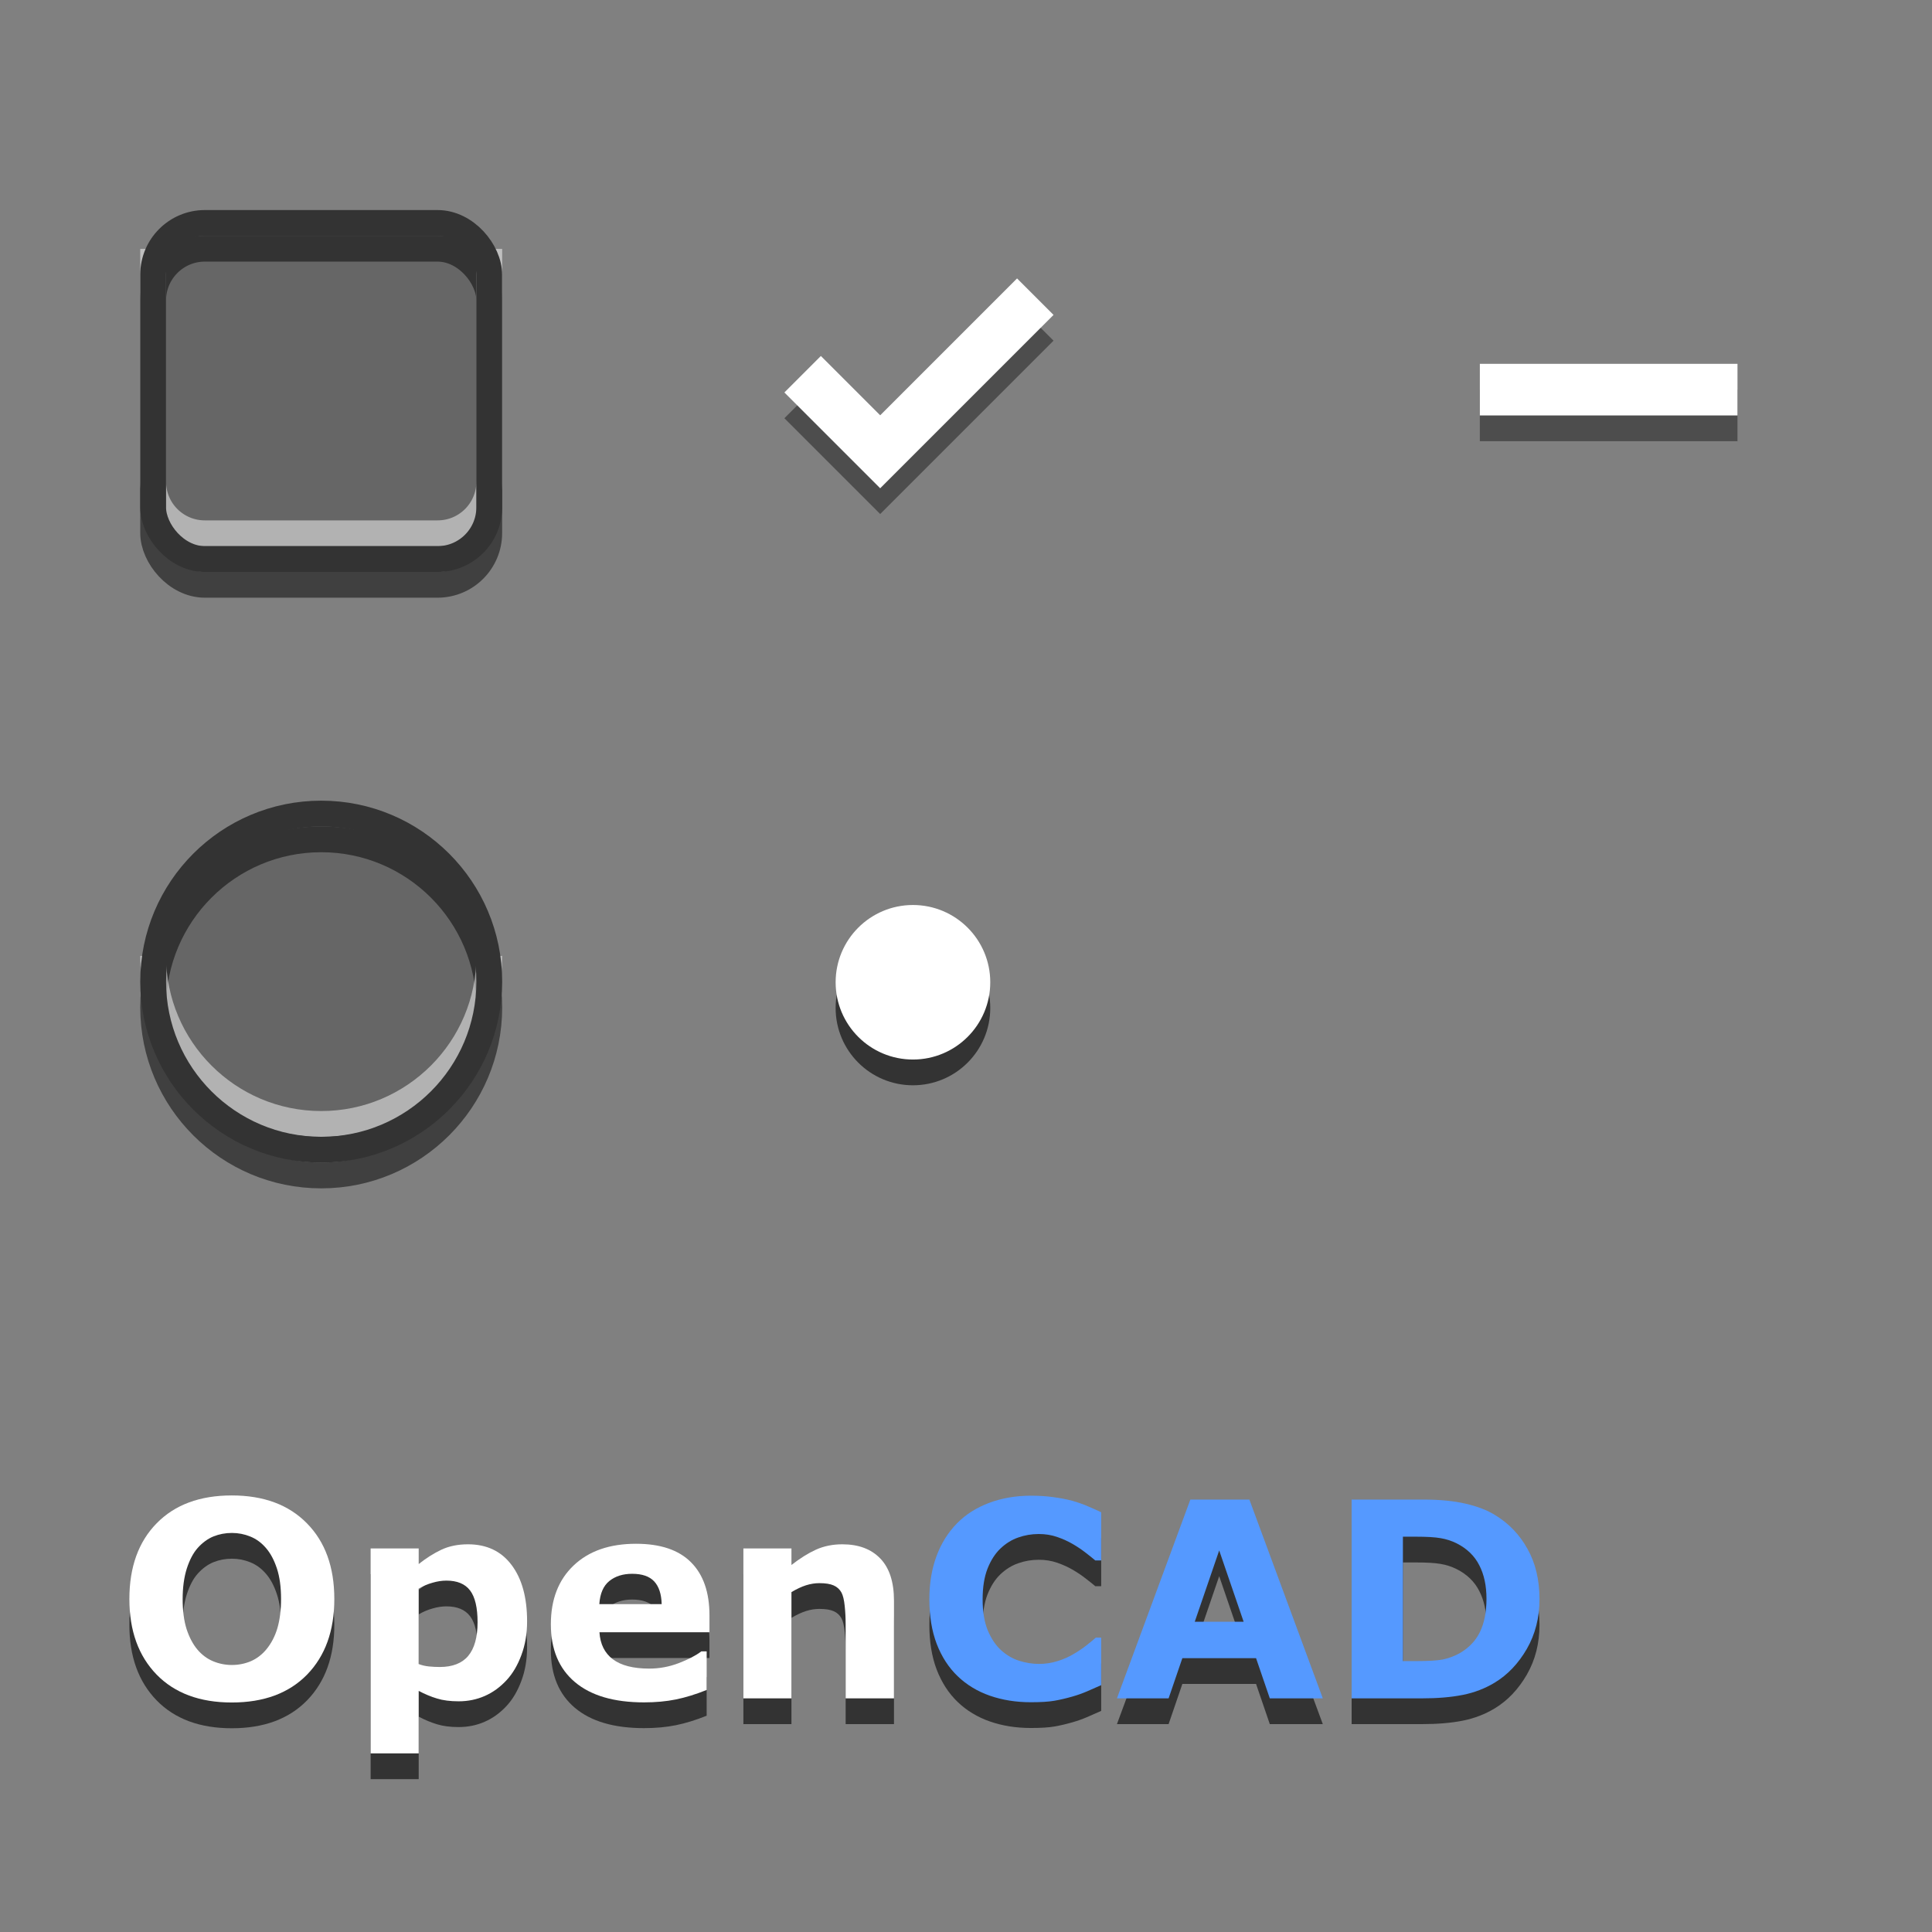<?xml version="1.0" encoding="UTF-8" standalone="no"?>
<!-- Created with Inkscape (http://www.inkscape.org/) -->

<svg
     xmlns:dc="http://purl.org/dc/elements/1.1/"
     xmlns:cc="http://creativecommons.org/ns#"
     xmlns:rdf="http://www.w3.org/1999/02/22-rdf-syntax-ns#"
     xmlns:svg="http://www.w3.org/2000/svg"
     xmlns="http://www.w3.org/2000/svg"
     xmlns:sodipodi="http://sodipodi.sourceforge.net/DTD/sodipodi-0.dtd"
     xmlns:inkscape="http://www.inkscape.org/namespaces/inkscape"
     width="150"
     height="150"
     viewBox="0 0 150 150"
     version="1.1"
     id="svg3390"
     inkscape:version="0.92.3 (2405546, 2018-03-11)"
     sodipodi:docname="ui_theme-dark.svg">
    <rect x="0" y="0" width="150" height="150" fill="#808080" stroke="none"/>
    <defs
         id="defs3384" />
    <sodipodi:namedview
         id="base"
         pagecolor="#ffffff"
         bordercolor="#666666"
         borderopacity="1.0"
         inkscape:pageopacity="0.0"
         inkscape:pageshadow="2"
         inkscape:zoom="0.5"
         inkscape:cx="98.263"
         inkscape:cy="85.48081"
         inkscape:document-units="px"
         inkscape:current-layer="layer1"
         showgrid="true"
         inkscape:window-width="1366"
         inkscape:window-height="705"
         inkscape:window-x="-8"
         inkscape:window-y="-8"
         inkscape:window-maximized="1"
         inkscape:pagecheckerboard="true"
         units="px"
         showguides="true"
         scale-x="1">
        <inkscape:grid
             type="xygrid"
             id="grid3935"
             spacingx="13.229"
             spacingy="13.229"
             dotted="false" />
        <inkscape:grid
             type="xygrid"
             id="grid3937" />
    </sodipodi:namedview>
    <g
         inkscape:label="Camada 1"
         inkscape:groupmode="layer"
         id="layer1"
         transform="translate(0,-183.795)">
        <g
             transform="matrix(3.78,0,0,3.78,0.887,-560.701)"
             id="g2238">
            <rect
                 ry="1.062"
                 rx="1.062"
                 y="201.536"
                 x="2.911"
                 height="6.903"
                 width="6.903"
                 id="rect1777"
                 style="opacity:1;fill:#666;fill-opacity:1;stroke:none;stroke-width:0.53;stroke-linecap:butt;stroke-linejoin:round;stroke-miterlimit:4;stroke-dasharray:none;stroke-dashoffset:0" />
            <rect
                 transform="translate(3.3333334e-8,0.529)"
                 ry="1.062"
                 rx="1.062"
                 y="201.536"
                 x="2.911"
                 height="6.903"
                 width="6.903"
                 id="rect1769"
                 style="opacity:1;fill:none;fill-opacity:1;stroke:black;stroke-width:0.53;stroke-linecap:butt;stroke-linejoin:round;stroke-miterlimit:4;stroke-dasharray:none;stroke-dashoffset:0;stroke-opacity:0.498" />
            <path
                 sodipodi:nodetypes="cssssc"
                 inkscape:connector-curvature="0"
                 id="rect1773"
                 d="M 9.815,202.598 V 207.377 C 9.815,207.965 9.341,208.439 8.753,208.439 H 3.973 C 3.385,208.439 2.911,207.965 2.911,207.377 V 202.598"
                 style="opacity:1;fill:none;fill-opacity:1;stroke:white;stroke-width:0.53;stroke-linecap:butt;stroke-linejoin:round;stroke-miterlimit:4;stroke-dasharray:none;stroke-dashoffset:0;stroke-opacity:0.498"
                 transform="translate(0,-0.529)" />
            <rect
                 style="opacity:1;fill:none;fill-opacity:1;stroke:#333;stroke-width:0.53;stroke-linecap:butt;stroke-linejoin:round;stroke-miterlimit:4;stroke-dasharray:none;stroke-dashoffset:0"
                 id="rect3360"
                 width="6.903"
                 height="6.903"
                 x="2.911"
                 y="201.536"
                 rx="1.062"
                 ry="1.062" />
        </g>
        <g
             transform="matrix(3.78,0,0,3.78,0.887,-560.701)"
             id="g2244">
            <ellipse
                 style="opacity:1;fill:#666;fill-opacity:1;stroke:none;stroke-width:0.53;stroke-linecap:butt;stroke-linejoin:round;stroke-miterlimit:4;stroke-dasharray:none;stroke-dashoffset:0"
                 id="ellipse1779"
                 cx="6.363"
                 cy="217.119"
                 rx="3.452"
                 ry="3.452" />
            <ellipse
                 transform="translate(3.3333334e-8,0.529)"
                 style="opacity:1;fill:none;fill-opacity:1;stroke:black;stroke-width:0.53;stroke-linecap:butt;stroke-linejoin:round;stroke-miterlimit:4;stroke-dasharray:none;stroke-dashoffset:0;stroke-opacity:0.498"
                 id="ellipse1771"
                 cx="6.363"
                 cy="217.119"
                 rx="3.452"
                 ry="3.452" />
            <path
                 sodipodi:nodetypes="csc"
                 inkscape:connector-curvature="0"
                 id="ellipse1775"
                 d="M 9.815,217.119 C 9.815,219.025 8.269,220.571 6.363,220.571 4.457,220.571 2.911,219.025 2.911,217.119"
                 style="opacity:1;fill:none;fill-opacity:1;stroke:white;stroke-width:0.53;stroke-linecap:butt;stroke-linejoin:round;stroke-miterlimit:4;stroke-dasharray:none;stroke-dashoffset:0;stroke-opacity:0.498"
                 transform="translate(0,-0.529)" />
            <ellipse
                 ry="3.452"
                 rx="3.452"
                 cy="217.119"
                 cx="6.363"
                 id="ellipse4251"
                 style="opacity:1;fill:none;fill-opacity:1;stroke:#333;stroke-width:0.53;stroke-linecap:butt;stroke-linejoin:round;stroke-miterlimit:4;stroke-dasharray:none;stroke-dashoffset:0" />
        </g>
        <g
             transform="matrix(3.78,0,0,3.78,54.887,-510.701)"
             id="g2224">
            <path
                 style="opacity:1;fill:none;stroke:#4d4d4d;stroke-width:1.06;stroke-linecap:butt;stroke-linejoin:miter;stroke-miterlimit:4;stroke-dasharray:none;stroke-opacity:1"
                 d="M 16.933,190.674 H 22.225"
                 id="path1783"
                 inkscape:connector-curvature="0"
                 transform="translate(-1.058,1.587)" />
            <path
                 transform="translate(-1.058,1.058)"
                 inkscape:connector-curvature="0"
                 id="path2512"
                 d="M 16.933,190.674 H 22.225"
                 style="opacity:1;fill:none;stroke:white;stroke-width:1.06;stroke-linecap:butt;stroke-linejoin:miter;stroke-miterlimit:4;stroke-dasharray:none;stroke-opacity:1" />
        </g>
        <g
             transform="matrix(3.78,0,0,3.78,0.887,-560.701)"
             id="g2232">
            <ellipse
                 style="opacity:1;fill:#333;fill-opacity:1;stroke:none;stroke-width:1.06;stroke-linecap:butt;stroke-linejoin:miter;stroke-miterlimit:4;stroke-dasharray:none;stroke-dashoffset:0"
                 id="ellipse1787"
                 cx="19.575"
                 cy="217.132"
                 ry="1.587"
                 rx="1.588"
                 transform="translate(-1.058,0.529)" />
            <ellipse
                 transform="translate(-1.058)"
                 rx="1.588"
                 ry="1.587"
                 cy="217.132"
                 cx="19.575"
                 id="path2514"
                 style="opacity:1;fill:white;fill-opacity:1;stroke:none;stroke-width:1.06;stroke-linecap:butt;stroke-linejoin:miter;stroke-miterlimit:4;stroke-dasharray:none;stroke-dashoffset:0" />
        </g>
        <g
             transform="matrix(3.78,0,0,3.78,0.887,-560.701)"
             id="g2228">
            <path
                 style="opacity:1;fill:none;stroke:#4d4d4d;stroke-width:1.06;stroke-linecap:butt;stroke-linejoin:miter;stroke-miterlimit:4;stroke-dasharray:none;stroke-opacity:1"
                 d="M 17.309,203.585 18.902,205.178 22.088,201.992"
                 id="path1785"
                 inkscape:connector-curvature="0"
                 sodipodi:nodetypes="ccc"
                 transform="translate(-1.058,1.587)" />
            <path
                 transform="translate(-1.058,1.058)"
                 sodipodi:nodetypes="ccc"
                 inkscape:connector-curvature="0"
                 id="path2516"
                 d="M 17.309,203.585 18.902,205.178 22.088,201.992"
                 style="opacity:1;fill:none;stroke:white;stroke-width:1.06;stroke-linecap:butt;stroke-linejoin:miter;stroke-miterlimit:4;stroke-dasharray:none;stroke-opacity:1" />
        </g>
        <circle
             transform="matrix(3.78,0,0,3.78,0.887,-560.701)"
             style="opacity:1;fill:#e6e6e6;fill-opacity:1;stroke:none;stroke-width:0.531;stroke-linecap:butt;stroke-linejoin:round;stroke-miterlimit:4;stroke-dasharray:none;stroke-dashoffset:0"
             id="ellipse901"
             cx="6.363"
             cy="217.119"
             r="0" />
        <circle
             transform="matrix(3.78,0,0,3.78,0.887,-560.701)"
             cy="217.119"
             cx="6.363"
             id="ellipse903"
             style="opacity:1;fill:#666;fill-opacity:1;stroke:#333;stroke-width:0.53;stroke-linecap:butt;stroke-linejoin:round;stroke-miterlimit:4;stroke-dasharray:none;stroke-dashoffset:0"
             r="0" />
        <circle
             transform="matrix(3.78,0,0,3.78,0.887,-560.701)"
             cy="217.132"
             cx="19.575"
             id="ellipse913"
             style="opacity:1;fill:#4d4d4d;fill-opacity:1;stroke:none;stroke-width:1.06;stroke-linecap:butt;stroke-linejoin:miter;stroke-miterlimit:4;stroke-dasharray:none;stroke-dashoffset:0"
             r="0" />
        <circle
             transform="matrix(3.78,0,0,3.78,0.887,-560.701)"
             cy="217.119"
             cx="6.363"
             id="ellipse921"
             style="opacity:1;fill:none;fill-opacity:1;stroke:#4d4d4d;stroke-width:0.53;stroke-linecap:butt;stroke-linejoin:round;stroke-miterlimit:4;stroke-dasharray:none;stroke-dashoffset:0"
             r="0" />
        <g
             id="g2220"
             transform="matrix(3.78,0,0,3.78,6.887,-384.699)">
            <g
                 id="text2142"
                 style="font-style:normal;font-variant:normal;font-weight:bold;font-stretch:normal;font-size:24px;line-height:1.25;font-family:Verdana;-inkscape-font-specification:'Verdana Bold';text-align:center;writing-mode:lr-tb;text-anchor:middle;opacity:1;fill:#333;fill-opacity:0.004;stroke:black;stroke-width:2.264;stroke-linecap:square;stroke-linejoin:miter;stroke-miterlimit:4;stroke-dasharray:none;stroke-dashoffset:0;stroke-opacity:1"
                 transform="matrix(0.234,0,0,0.234,-9.253,175.278)"
                 aria-label="OpenCAD">
                <path
                     inkscape:connector-curvature="0"
                     id="path2189"
                     style="fill:#333;fill-opacity:1;stroke:none;stroke-width:2.264"
                     d="M 61.102,36.281 Q 61.102,40.453 58.711,42.914 56.32,45.363 52.102,45.363 47.895,45.363 45.504,42.914 43.113,40.453 43.113,36.281 43.113,32.074 45.504,29.637 47.895,27.188 52.102,27.188 56.297,27.188 58.699,29.637 61.102,32.074 61.102,36.281 Z M 55.137,40.699 Q 55.793,39.902 56.109,38.824 56.426,37.734 56.426,36.27 56.426,34.699 56.062,33.598 55.699,32.496 55.113,31.816 54.516,31.113 53.73,30.797 52.957,30.48 52.113,30.48 51.258,30.48 50.496,30.785 49.746,31.09 49.113,31.793 48.527,32.449 48.152,33.609 47.789,34.758 47.789,36.281 47.789,37.84 48.141,38.941 48.504,40.031 49.09,40.723 49.676,41.414 50.461,41.742 51.246,42.07 52.113,42.07 52.98,42.07 53.766,41.742 54.551,41.402 55.137,40.699 Z" />
                <path
                     inkscape:connector-curvature="0"
                     id="path2191"
                     style="fill:#333;fill-opacity:1;stroke:none;stroke-width:2.264"
                     d="M 78.023,38.238 Q 78.023,39.867 77.52,41.203 77.027,42.539 76.219,43.406 75.375,44.32 74.309,44.789 73.242,45.258 72.023,45.258 70.898,45.258 70.113,45.012 69.328,44.777 68.508,44.344 V 49.828 H 64.289 V 31.84 H 68.508 V 33.211 Q 69.48,32.438 70.488,31.957 71.508,31.477 72.832,31.477 75.293,31.477 76.652,33.281 78.023,35.086 78.023,38.238 Z M 73.676,38.32 Q 73.676,36.398 73.02,35.531 72.363,34.664 70.945,34.664 70.348,34.664 69.715,34.852 69.082,35.027 68.508,35.367 V 41.988 Q 68.93,42.152 69.41,42.199 69.891,42.246 70.359,42.246 72.035,42.246 72.855,41.273 73.676,40.289 73.676,38.32 Z" />
                <path
                     inkscape:connector-curvature="0"
                     id="path2193"
                     style="fill:#333;fill-opacity:1;stroke:none;stroke-width:2.264"
                     d="M 94.031,39.199 H 84.375 Q 84.469,40.746 85.547,41.566 86.637,42.387 88.746,42.387 90.082,42.387 91.336,41.906 92.59,41.426 93.316,40.875 H 93.785 V 44.262 Q 92.355,44.836 91.09,45.094 89.824,45.352 88.289,45.352 84.328,45.352 82.219,43.57 80.109,41.789 80.109,38.496 80.109,35.238 82.102,33.34 84.105,31.43 87.586,31.43 90.797,31.43 92.414,33.059 94.031,34.676 94.031,37.723 Z M 89.836,36.727 Q 89.801,35.402 89.18,34.734 88.559,34.066 87.246,34.066 86.027,34.066 85.242,34.699 84.457,35.332 84.363,36.727 Z" />
                <path
                     inkscape:connector-curvature="0"
                     id="path2195"
                     style="fill:#333;fill-opacity:1;stroke:none;stroke-width:2.264"
                     d="M 110.227,45 H 105.984 V 38.473 Q 105.984,37.676 105.902,36.891 105.82,36.094 105.621,35.719 105.387,35.285 104.93,35.086 104.484,34.887 103.676,34.887 103.102,34.887 102.504,35.074 101.918,35.262 101.227,35.672 V 45 H 97.008 V 31.84 H 101.227 V 33.293 Q 102.352,32.414 103.383,31.945 104.426,31.477 105.691,31.477 107.824,31.477 109.02,32.719 110.227,33.961 110.227,36.434 Z" />
                <path
                     inkscape:connector-curvature="0"
                     id="path2197"
                     style="fill:#333;fill-opacity:1;stroke:none;stroke-width:2.264"
                     d="M 122.238,45.34 Q 120.293,45.34 118.641,44.766 117,44.191 115.816,43.055 114.633,41.918 113.977,40.219 113.332,38.52 113.332,36.293 113.332,34.219 113.953,32.531 114.574,30.844 115.758,29.637 116.895,28.477 118.57,27.844 120.258,27.211 122.25,27.211 123.352,27.211 124.23,27.34 125.121,27.457 125.871,27.656 126.656,27.879 127.289,28.16 127.934,28.43 128.414,28.664 V 32.895 H 127.898 Q 127.57,32.613 127.066,32.227 126.574,31.84 125.941,31.465 125.297,31.09 124.547,30.832 123.797,30.574 122.941,30.574 121.992,30.574 121.137,30.879 120.281,31.172 119.555,31.863 118.863,32.531 118.43,33.633 118.008,34.734 118.008,36.305 118.008,37.945 118.465,39.047 118.934,40.148 119.637,40.781 120.352,41.426 121.23,41.707 122.109,41.977 122.965,41.977 123.785,41.977 124.582,41.73 125.391,41.484 126.07,41.062 126.645,40.723 127.137,40.336 127.629,39.949 127.945,39.668 H 128.414 V 43.84 Q 127.758,44.133 127.16,44.391 126.562,44.648 125.906,44.836 125.051,45.082 124.301,45.211 123.551,45.34 122.238,45.34 Z" />
                <path
                     inkscape:connector-curvature="0"
                     id="path2199"
                     style="fill:#333;fill-opacity:1;stroke:none;stroke-width:2.264"
                     d="M 147.867,45 H 143.215 L 142.008,41.473 H 135.539 L 134.332,45 H 129.797 L 136.242,27.551 H 141.422 Z M 140.918,38.273 138.773,32.016 136.629,38.273 Z" />
                <path
                     inkscape:connector-curvature="0"
                     id="path2201"
                     style="fill:#333;fill-opacity:1;stroke:none;stroke-width:2.264"
                     d="M 166.887,36.293 Q 166.887,38.73 165.773,40.664 164.66,42.586 162.961,43.617 161.684,44.391 160.16,44.695 158.637,45 156.551,45 H 150.398 V 27.551 H 156.727 Q 158.859,27.551 160.406,27.914 161.953,28.266 163.008,28.922 164.812,30.023 165.844,31.898 166.887,33.762 166.887,36.293 Z M 162.234,36.258 Q 162.234,34.535 161.602,33.316 160.98,32.086 159.621,31.395 158.93,31.055 158.203,30.938 157.488,30.809 156.035,30.809 H 154.898 V 41.73 H 156.035 Q 157.641,41.73 158.391,41.59 159.141,41.438 159.855,41.051 161.086,40.348 161.66,39.176 162.234,37.992 162.234,36.258 Z" />
            </g>
            <g
                 id="text2134"
                 style="font-style:normal;font-variant:normal;font-weight:bold;font-stretch:normal;font-size:24px;line-height:1.25;font-family:Verdana;-inkscape-font-specification:'Verdana Bold';text-align:center;writing-mode:lr-tb;text-anchor:middle;opacity:1;fill:black;fill-opacity:0.004;stroke:black;stroke-width:2.264;stroke-linecap:square;stroke-linejoin:miter;stroke-miterlimit:4;stroke-dasharray:none;stroke-dashoffset:0;stroke-opacity:1"
                 transform="matrix(0.234,0,0,0.234,-9.253,174.749)"
                 aria-label="OpenCAD">
                <path
                     inkscape:connector-curvature="0"
                     id="path2174"
                     style="fill:white;fill-opacity:1;stroke:none;stroke-width:2.264"
                     d="M 61.102,36.281 Q 61.102,40.453 58.711,42.914 56.32,45.363 52.102,45.363 47.895,45.363 45.504,42.914 43.113,40.453 43.113,36.281 43.113,32.074 45.504,29.637 47.895,27.188 52.102,27.188 56.297,27.188 58.699,29.637 61.102,32.074 61.102,36.281 Z M 55.137,40.699 Q 55.793,39.902 56.109,38.824 56.426,37.734 56.426,36.27 56.426,34.699 56.062,33.598 55.699,32.496 55.113,31.816 54.516,31.113 53.73,30.797 52.957,30.48 52.113,30.48 51.258,30.48 50.496,30.785 49.746,31.09 49.113,31.793 48.527,32.449 48.152,33.609 47.789,34.758 47.789,36.281 47.789,37.84 48.141,38.941 48.504,40.031 49.09,40.723 49.676,41.414 50.461,41.742 51.246,42.07 52.113,42.07 52.98,42.07 53.766,41.742 54.551,41.402 55.137,40.699 Z" />
                <path
                     inkscape:connector-curvature="0"
                     id="path2176"
                     style="fill:white;fill-opacity:1;stroke:none;stroke-width:2.264"
                     d="M 78.023,38.238 Q 78.023,39.867 77.52,41.203 77.027,42.539 76.219,43.406 75.375,44.32 74.309,44.789 73.242,45.258 72.023,45.258 70.898,45.258 70.113,45.012 69.328,44.777 68.508,44.344 V 49.828 H 64.289 V 31.84 H 68.508 V 33.211 Q 69.48,32.438 70.488,31.957 71.508,31.477 72.832,31.477 75.293,31.477 76.652,33.281 78.023,35.086 78.023,38.238 Z M 73.676,38.32 Q 73.676,36.398 73.02,35.531 72.363,34.664 70.945,34.664 70.348,34.664 69.715,34.852 69.082,35.027 68.508,35.367 V 41.988 Q 68.93,42.152 69.41,42.199 69.891,42.246 70.359,42.246 72.035,42.246 72.855,41.273 73.676,40.289 73.676,38.32 Z" />
                <path
                     inkscape:connector-curvature="0"
                     id="path2178"
                     style="fill:white;fill-opacity:1;stroke:none;stroke-width:2.264"
                     d="M 94.031,39.199 H 84.375 Q 84.469,40.746 85.547,41.566 86.637,42.387 88.746,42.387 90.082,42.387 91.336,41.906 92.59,41.426 93.316,40.875 H 93.785 V 44.262 Q 92.355,44.836 91.09,45.094 89.824,45.352 88.289,45.352 84.328,45.352 82.219,43.57 80.109,41.789 80.109,38.496 80.109,35.238 82.102,33.34 84.105,31.43 87.586,31.43 90.797,31.43 92.414,33.059 94.031,34.676 94.031,37.723 Z M 89.836,36.727 Q 89.801,35.402 89.18,34.734 88.559,34.066 87.246,34.066 86.027,34.066 85.242,34.699 84.457,35.332 84.363,36.727 Z" />
                <path
                     inkscape:connector-curvature="0"
                     id="path2180"
                     style="fill:white;fill-opacity:1;stroke:none;stroke-width:2.264"
                     d="M 110.227,45 H 105.984 V 38.473 Q 105.984,37.676 105.902,36.891 105.82,36.094 105.621,35.719 105.387,35.285 104.93,35.086 104.484,34.887 103.676,34.887 103.102,34.887 102.504,35.074 101.918,35.262 101.227,35.672 V 45 H 97.008 V 31.84 H 101.227 V 33.293 Q 102.352,32.414 103.383,31.945 104.426,31.477 105.691,31.477 107.824,31.477 109.02,32.719 110.227,33.961 110.227,36.434 Z" />
                <path
                     inkscape:connector-curvature="0"
                     id="path2182"
                     style="fill:#59f;fill-opacity:1;stroke:none;stroke-width:2.264"
                     d="M 122.238,45.34 Q 120.293,45.34 118.641,44.766 117,44.191 115.816,43.055 114.633,41.918 113.977,40.219 113.332,38.52 113.332,36.293 113.332,34.219 113.953,32.531 114.574,30.844 115.758,29.637 116.895,28.477 118.57,27.844 120.258,27.211 122.25,27.211 123.352,27.211 124.23,27.34 125.121,27.457 125.871,27.656 126.656,27.879 127.289,28.16 127.934,28.43 128.414,28.664 V 32.895 H 127.898 Q 127.57,32.613 127.066,32.227 126.574,31.84 125.941,31.465 125.297,31.09 124.547,30.832 123.797,30.574 122.941,30.574 121.992,30.574 121.137,30.879 120.281,31.172 119.555,31.863 118.863,32.531 118.43,33.633 118.008,34.734 118.008,36.305 118.008,37.945 118.465,39.047 118.934,40.148 119.637,40.781 120.352,41.426 121.23,41.707 122.109,41.977 122.965,41.977 123.785,41.977 124.582,41.73 125.391,41.484 126.07,41.062 126.645,40.723 127.137,40.336 127.629,39.949 127.945,39.668 H 128.414 V 43.84 Q 127.758,44.133 127.16,44.391 126.562,44.648 125.906,44.836 125.051,45.082 124.301,45.211 123.551,45.34 122.238,45.34 Z" />
                <path
                     inkscape:connector-curvature="0"
                     id="path2184"
                     style="fill:#59f;fill-opacity:1;stroke:none;stroke-width:2.264"
                     d="M 147.867,45 H 143.215 L 142.008,41.473 H 135.539 L 134.332,45 H 129.797 L 136.242,27.551 H 141.422 Z M 140.918,38.273 138.773,32.016 136.629,38.273 Z" />
                <path
                     inkscape:connector-curvature="0"
                     id="path2186"
                     style="fill:#59f;fill-opacity:1;stroke:none;stroke-width:2.264"
                     d="M 166.887,36.293 Q 166.887,38.73 165.773,40.664 164.66,42.586 162.961,43.617 161.684,44.391 160.16,44.695 158.637,45 156.551,45 H 150.398 V 27.551 H 156.727 Q 158.859,27.551 160.406,27.914 161.953,28.266 163.008,28.922 164.812,30.023 165.844,31.898 166.887,33.762 166.887,36.293 Z M 162.234,36.258 Q 162.234,34.535 161.602,33.316 160.98,32.086 159.621,31.395 158.93,31.055 158.203,30.938 157.488,30.809 156.035,30.809 H 154.898 V 41.73 H 156.035 Q 157.641,41.73 158.391,41.59 159.141,41.438 159.855,41.051 161.086,40.348 161.66,39.176 162.234,37.992 162.234,36.258 Z" />
            </g>
        </g>
    </g>
</svg>
